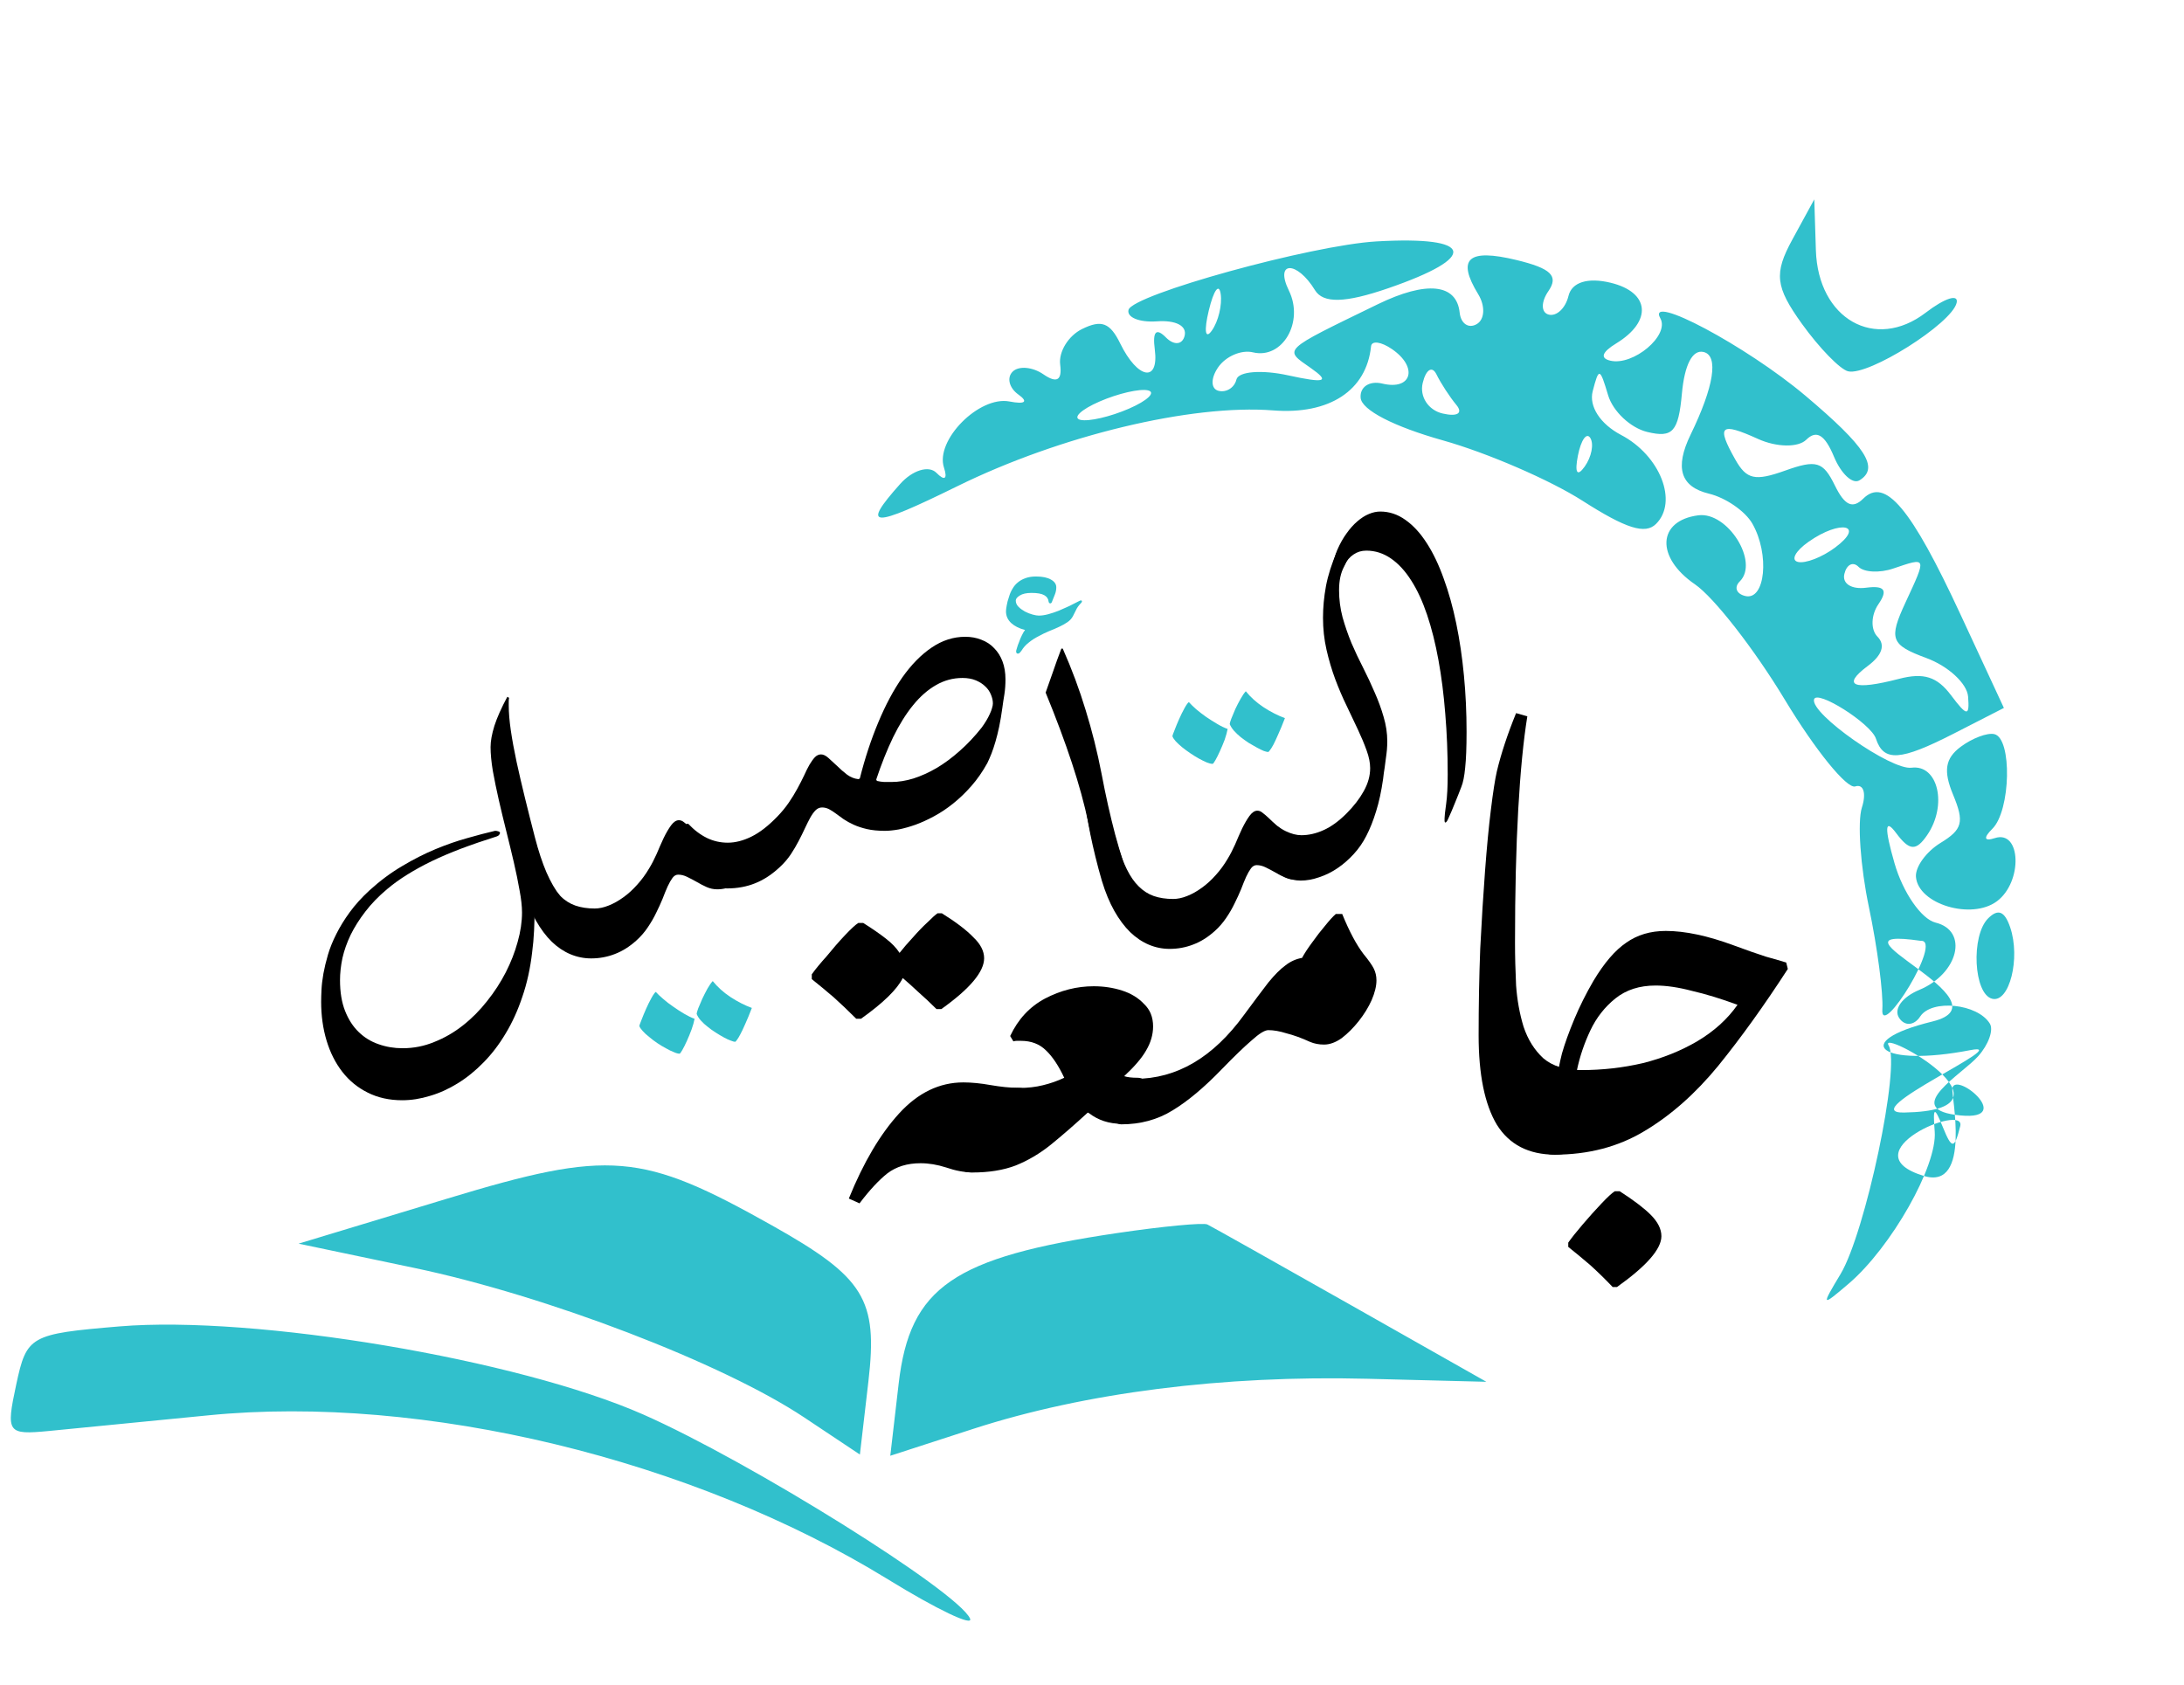<svg width="105" height="81" viewBox="0 0 105 81" fill="none" xmlns="http://www.w3.org/2000/svg">
<path d="M27.33 44.629C27.034 44.629 26.748 44.564 26.474 44.436C26.2 44.307 25.964 44.069 25.768 43.722H25.701C25.701 44.053 25.693 44.397 25.676 44.755C25.659 45.112 25.628 45.456 25.584 45.787C25.494 46.564 25.337 47.277 25.113 47.926C24.895 48.581 24.626 49.171 24.307 49.697C23.994 50.222 23.641 50.684 23.249 51.081C22.857 51.484 22.443 51.819 22.006 52.088C21.575 52.356 21.13 52.558 20.671 52.692C20.218 52.832 19.773 52.902 19.336 52.902C18.715 52.902 18.161 52.779 17.674 52.532C17.192 52.292 16.786 51.959 16.456 51.534C16.126 51.109 15.874 50.608 15.7 50.032C15.527 49.456 15.44 48.835 15.44 48.169C15.44 48.013 15.445 47.817 15.457 47.582C15.468 47.353 15.499 47.096 15.549 46.81C15.6 46.531 15.672 46.228 15.767 45.904C15.863 45.58 15.997 45.247 16.171 44.906C16.344 44.559 16.56 44.209 16.817 43.857C17.075 43.504 17.388 43.157 17.758 42.816C18.267 42.352 18.793 41.961 19.336 41.642C19.879 41.317 20.414 41.046 20.94 40.828C21.466 40.61 21.973 40.433 22.46 40.299C22.947 40.159 23.395 40.042 23.803 39.947C23.854 39.947 23.904 39.955 23.955 39.972C24.011 39.989 24.039 40.014 24.039 40.047C24.039 40.075 24.025 40.106 23.997 40.14C23.974 40.173 23.938 40.199 23.887 40.215C23.266 40.411 22.695 40.607 22.174 40.803C21.659 40.998 21.186 41.2 20.755 41.407C20.33 41.614 19.938 41.829 19.58 42.053C19.227 42.271 18.905 42.503 18.614 42.749C18.2 43.096 17.85 43.457 17.564 43.832C17.279 44.201 17.044 44.573 16.859 44.947C16.68 45.322 16.548 45.694 16.464 46.063C16.386 46.433 16.347 46.788 16.347 47.129C16.347 47.705 16.428 48.197 16.59 48.606C16.753 49.02 16.971 49.358 17.245 49.621C17.52 49.889 17.839 50.085 18.203 50.208C18.567 50.337 18.95 50.401 19.353 50.401C19.885 50.401 20.394 50.301 20.881 50.099C21.374 49.904 21.833 49.638 22.258 49.302C22.684 48.967 23.07 48.578 23.417 48.136C23.77 47.694 24.069 47.233 24.316 46.752C24.562 46.27 24.752 45.784 24.887 45.291C25.027 44.794 25.097 44.321 25.097 43.873C25.097 43.577 25.058 43.222 24.979 42.808C24.906 42.388 24.814 41.938 24.702 41.457C24.59 40.976 24.47 40.478 24.341 39.964C24.212 39.449 24.092 38.948 23.98 38.462C23.868 37.969 23.773 37.505 23.694 37.069C23.622 36.633 23.585 36.249 23.585 35.919C23.585 35.634 23.647 35.293 23.77 34.896C23.899 34.498 24.106 34.034 24.391 33.503L24.475 33.553C24.464 33.604 24.459 33.662 24.459 33.729C24.459 33.797 24.459 33.861 24.459 33.922C24.459 34.264 24.492 34.664 24.559 35.122C24.626 35.581 24.719 36.084 24.836 36.633C24.954 37.175 25.088 37.754 25.239 38.369C25.39 38.985 25.55 39.617 25.718 40.266C25.886 40.914 26.071 41.474 26.272 41.944C26.479 42.414 26.692 42.783 26.91 43.051C27.062 43.247 27.168 43.474 27.23 43.731C27.297 43.988 27.33 44.231 27.33 44.461V44.629Z" fill="black"/>
<path d="M24.694 37.675C24.861 37.871 24.993 38.055 25.088 38.229C25.183 38.397 25.248 38.553 25.281 38.699C25.298 38.771 25.326 38.889 25.365 39.051C25.404 39.213 25.452 39.401 25.508 39.613C25.564 39.826 25.626 40.055 25.693 40.301C25.76 40.547 25.83 40.791 25.903 41.031C26.043 41.512 26.197 41.921 26.365 42.256C26.532 42.597 26.723 42.872 26.936 43.079C27.148 43.291 27.389 43.445 27.658 43.54C27.932 43.635 28.243 43.683 28.59 43.683C28.803 43.683 29.026 43.635 29.262 43.54C29.502 43.445 29.737 43.313 29.967 43.146C30.202 42.978 30.426 42.774 30.639 42.533C30.852 42.298 31.042 42.038 31.21 41.753C31.333 41.551 31.453 41.319 31.571 41.056C31.683 40.788 31.795 40.533 31.907 40.293C32.024 40.052 32.142 39.851 32.259 39.689C32.383 39.521 32.508 39.437 32.637 39.437C32.727 39.437 32.811 39.471 32.889 39.538C32.973 39.599 33.074 39.686 33.191 39.798C33.309 39.915 33.455 40.052 33.628 40.209C33.802 40.366 34.02 40.539 34.283 40.729C34.669 40.998 34.944 41.261 35.106 41.518C35.274 41.781 35.358 42.038 35.358 42.29V42.508C35.224 42.603 35.081 42.667 34.93 42.701C34.784 42.74 34.636 42.76 34.485 42.76C34.306 42.76 34.135 42.723 33.972 42.651C33.81 42.578 33.653 42.497 33.502 42.407C33.345 42.318 33.191 42.237 33.04 42.164C32.895 42.091 32.749 42.055 32.604 42.055C32.503 42.055 32.413 42.105 32.335 42.206C32.257 42.312 32.178 42.449 32.1 42.617C32.022 42.791 31.94 42.989 31.856 43.213C31.767 43.431 31.663 43.657 31.546 43.892C31.434 44.127 31.299 44.359 31.143 44.589C30.986 44.824 30.801 45.036 30.588 45.227C30.258 45.523 29.914 45.738 29.555 45.873C29.197 46.012 28.819 46.082 28.422 46.082C28.075 46.082 27.742 46.015 27.423 45.881C27.104 45.747 26.804 45.545 26.524 45.277C26.25 45.008 25.995 44.667 25.76 44.253C25.53 43.845 25.332 43.364 25.164 42.81C25.052 42.43 24.948 42.044 24.853 41.652C24.758 41.266 24.677 40.905 24.61 40.57C24.542 40.234 24.489 39.941 24.45 39.689C24.411 39.437 24.391 39.258 24.391 39.152C24.391 38.889 24.408 38.632 24.442 38.38C24.475 38.128 24.526 37.893 24.593 37.675H24.694Z" fill="black"/>
<path d="M42.16 37.548C42.277 37.576 42.395 37.593 42.512 37.599C42.63 37.599 42.747 37.599 42.865 37.599C43.201 37.599 43.551 37.543 43.915 37.431C44.284 37.313 44.656 37.145 45.031 36.927C45.407 36.704 45.776 36.429 46.14 36.105C46.509 35.781 46.862 35.406 47.198 34.981C47.276 34.874 47.349 34.765 47.416 34.654C47.483 34.542 47.539 34.435 47.584 34.335C47.635 34.228 47.671 34.133 47.693 34.049C47.721 33.96 47.735 33.884 47.735 33.823C47.735 33.689 47.705 33.549 47.643 33.403C47.587 33.258 47.497 33.126 47.374 33.009C47.257 32.892 47.105 32.794 46.921 32.715C46.736 32.637 46.52 32.598 46.274 32.598C45.821 32.598 45.395 32.712 44.998 32.942C44.606 33.166 44.239 33.487 43.898 33.907C43.556 34.326 43.237 34.838 42.941 35.442C42.649 36.046 42.378 36.726 42.126 37.481L42.16 37.548ZM33.091 39.612C33.371 39.909 33.67 40.135 33.989 40.292C34.303 40.443 34.636 40.518 34.989 40.518C35.352 40.518 35.733 40.421 36.13 40.225C36.528 40.029 36.942 39.707 37.373 39.26C37.58 39.047 37.762 38.826 37.919 38.597C38.076 38.368 38.213 38.144 38.331 37.926C38.454 37.702 38.563 37.489 38.658 37.288C38.748 37.087 38.834 36.913 38.918 36.768C39.008 36.617 39.095 36.497 39.179 36.407C39.268 36.318 39.366 36.273 39.472 36.273C39.584 36.273 39.705 36.332 39.834 36.449C39.962 36.566 40.102 36.695 40.253 36.835C40.399 36.98 40.556 37.117 40.724 37.246C40.892 37.369 41.074 37.442 41.27 37.464L41.337 37.431C41.583 36.457 41.88 35.557 42.227 34.729C42.574 33.896 42.96 33.174 43.386 32.564C43.817 31.955 44.284 31.479 44.788 31.138C45.297 30.791 45.837 30.618 46.408 30.618C46.688 30.618 46.946 30.665 47.181 30.76C47.422 30.85 47.626 30.984 47.794 31.163C47.968 31.337 48.102 31.549 48.197 31.801C48.292 32.052 48.34 32.34 48.34 32.665C48.34 32.917 48.323 33.154 48.289 33.378C48.25 33.608 48.217 33.828 48.189 34.041C48.144 34.371 48.094 34.67 48.038 34.939C47.982 35.202 47.923 35.439 47.861 35.652C47.8 35.864 47.735 36.057 47.668 36.231C47.601 36.399 47.534 36.553 47.467 36.692C47.237 37.106 46.982 37.473 46.702 37.791C46.422 38.11 46.131 38.39 45.829 38.631C45.532 38.871 45.227 39.075 44.914 39.243C44.606 39.411 44.306 39.548 44.015 39.654C43.73 39.755 43.461 39.83 43.209 39.881C42.957 39.925 42.736 39.948 42.546 39.948C42.216 39.948 41.927 39.92 41.681 39.864C41.44 39.808 41.227 39.738 41.043 39.654C40.858 39.57 40.696 39.481 40.556 39.386C40.421 39.291 40.298 39.201 40.186 39.117C40.074 39.033 39.965 38.963 39.859 38.907C39.752 38.852 39.641 38.824 39.523 38.824C39.405 38.824 39.302 38.868 39.212 38.958C39.123 39.047 39.036 39.168 38.952 39.319C38.873 39.464 38.79 39.632 38.7 39.822C38.61 40.018 38.51 40.222 38.398 40.434C38.291 40.642 38.168 40.851 38.028 41.064C37.888 41.276 37.72 41.475 37.524 41.66C37.138 42.029 36.735 42.297 36.315 42.465C35.901 42.633 35.447 42.717 34.955 42.717C34.625 42.717 34.317 42.658 34.031 42.541C33.746 42.423 33.499 42.272 33.292 42.087C33.08 41.908 32.914 41.71 32.797 41.492C32.679 41.274 32.62 41.061 32.62 40.854C32.62 40.709 32.651 40.535 32.713 40.334C32.774 40.133 32.872 39.892 33.007 39.612H33.091Z" fill="black"/>
<path d="M50.271 33.301C50.389 32.966 50.509 32.625 50.632 32.278C50.75 31.931 50.881 31.567 51.027 31.187H51.094C51.525 32.16 51.892 33.145 52.194 34.141C52.502 35.136 52.757 36.154 52.958 37.195C53.154 38.235 53.373 39.211 53.613 40.123C53.86 41.029 54.117 41.832 54.386 42.531L54.218 43.236C54.089 43.236 53.949 43.188 53.798 43.093C53.647 42.992 53.487 42.808 53.319 42.539C53.151 42.265 52.981 41.891 52.807 41.415C52.639 40.934 52.477 40.31 52.32 39.544C52.135 38.666 51.872 37.709 51.531 36.675C51.189 35.64 50.77 34.515 50.271 33.301Z" fill="black"/>
<path d="M52.505 37.217C52.673 37.413 52.804 37.597 52.9 37.771C52.995 37.938 53.059 38.095 53.093 38.24C53.109 38.313 53.137 38.431 53.177 38.593C53.216 38.755 53.263 38.943 53.319 39.155C53.375 39.368 53.437 39.597 53.504 39.843C53.571 40.089 53.641 40.333 53.714 40.573C53.854 41.054 54.008 41.462 54.176 41.798C54.344 42.139 54.534 42.413 54.747 42.62C54.96 42.833 55.2 42.987 55.469 43.082C55.743 43.177 56.054 43.224 56.401 43.224C56.614 43.224 56.838 43.177 57.073 43.082C57.314 42.987 57.549 42.855 57.778 42.687C58.013 42.52 58.237 42.316 58.45 42.075C58.663 41.84 58.853 41.58 59.021 41.295C59.144 41.093 59.264 40.861 59.382 40.598C59.494 40.33 59.606 40.075 59.718 39.835C59.836 39.594 59.953 39.393 60.071 39.231C60.194 39.063 60.32 38.979 60.449 38.979C60.538 38.979 60.622 39.012 60.7 39.08C60.784 39.141 60.885 39.228 61.003 39.34C61.12 39.457 61.266 39.594 61.439 39.751C61.613 39.907 61.831 40.081 62.094 40.271C62.481 40.539 62.755 40.802 62.917 41.06C63.085 41.323 63.169 41.58 63.169 41.832V42.05C63.035 42.145 62.892 42.209 62.741 42.243C62.595 42.282 62.447 42.301 62.296 42.301C62.117 42.301 61.946 42.265 61.784 42.192C61.621 42.12 61.465 42.039 61.313 41.949C61.157 41.86 61.003 41.779 60.852 41.706C60.706 41.633 60.56 41.597 60.415 41.597C60.314 41.597 60.225 41.647 60.146 41.748C60.068 41.854 59.989 41.991 59.911 42.159C59.833 42.332 59.752 42.531 59.668 42.755C59.578 42.973 59.474 43.199 59.357 43.434C59.245 43.669 59.111 43.901 58.954 44.131C58.797 44.365 58.612 44.578 58.4 44.768C58.069 45.065 57.725 45.28 57.367 45.414C57.008 45.554 56.631 45.624 56.233 45.624C55.886 45.624 55.553 45.557 55.234 45.423C54.915 45.288 54.615 45.087 54.335 44.819C54.061 44.55 53.806 44.209 53.571 43.795C53.342 43.387 53.143 42.906 52.975 42.352C52.863 41.971 52.76 41.586 52.664 41.194C52.569 40.808 52.488 40.447 52.421 40.112C52.354 39.776 52.3 39.482 52.261 39.231C52.222 38.979 52.203 38.8 52.203 38.694C52.203 38.431 52.219 38.173 52.253 37.922C52.286 37.67 52.337 37.435 52.404 37.217H52.505Z" fill="black"/>
<path d="M62.565 40.158C62.917 40.158 63.273 40.077 63.631 39.915C63.995 39.752 64.362 39.487 64.731 39.118C65.084 38.765 65.361 38.407 65.562 38.044C65.769 37.674 65.873 37.305 65.873 36.936C65.873 36.679 65.817 36.396 65.705 36.089C65.593 35.775 65.453 35.44 65.285 35.082C65.117 34.724 64.935 34.341 64.74 33.932C64.543 33.529 64.362 33.104 64.194 32.657C64.026 32.204 63.886 31.731 63.774 31.239C63.662 30.747 63.606 30.235 63.606 29.703C63.606 29.211 63.653 28.702 63.749 28.176C63.849 27.651 64.026 27.097 64.278 26.515C64.378 26.286 64.496 26.101 64.63 25.961C64.77 25.816 64.921 25.743 65.084 25.743L65.134 25.794C65.134 26.006 65.078 26.241 64.966 26.498C64.86 26.75 64.742 27.002 64.614 27.253C64.535 27.404 64.476 27.572 64.437 27.757C64.398 27.941 64.378 28.148 64.378 28.378C64.378 28.82 64.434 29.253 64.546 29.678C64.664 30.098 64.807 30.512 64.975 30.92C65.148 31.323 65.336 31.72 65.537 32.111C65.739 32.509 65.924 32.903 66.091 33.295C66.265 33.686 66.408 34.078 66.52 34.469C66.637 34.861 66.696 35.252 66.696 35.644C66.696 35.778 66.69 35.912 66.679 36.047C66.668 36.175 66.651 36.312 66.629 36.458C66.612 36.598 66.592 36.749 66.57 36.911C66.542 37.073 66.517 37.255 66.495 37.456C66.41 38.049 66.299 38.567 66.159 39.008C66.024 39.45 65.868 39.845 65.688 40.192C65.526 40.51 65.325 40.801 65.084 41.064C64.843 41.327 64.583 41.554 64.303 41.744C64.023 41.934 63.729 42.079 63.421 42.18C63.119 42.286 62.822 42.34 62.531 42.34C62.296 42.34 62.055 42.286 61.809 42.18C61.557 42.079 61.33 41.942 61.129 41.769C60.927 41.601 60.762 41.405 60.633 41.182C60.499 40.964 60.432 40.74 60.432 40.51C60.432 40.365 60.462 40.192 60.524 39.99C60.586 39.789 60.684 39.548 60.818 39.269H60.902C61.238 39.604 61.543 39.836 61.817 39.965C62.086 40.094 62.335 40.158 62.565 40.158Z" fill="black"/>
<path d="M69.635 39.346C69.618 39.391 69.596 39.435 69.568 39.48C69.54 39.525 69.512 39.547 69.484 39.547C69.467 39.547 69.456 39.525 69.45 39.48C69.45 39.435 69.45 39.391 69.45 39.346C69.45 39.245 69.475 39.016 69.526 38.658C69.576 38.3 69.601 37.825 69.601 37.232C69.601 36.214 69.562 35.243 69.484 34.32C69.411 33.392 69.302 32.53 69.156 31.736C69.011 30.936 68.829 30.212 68.611 29.563C68.392 28.914 68.138 28.363 67.846 27.91C67.555 27.451 67.231 27.099 66.872 26.853C66.508 26.601 66.114 26.475 65.688 26.475C65.459 26.475 65.254 26.537 65.075 26.66C64.896 26.777 64.748 26.951 64.63 27.18C64.518 27.392 64.423 27.56 64.345 27.683C64.261 27.806 64.177 27.918 64.093 28.019L64.026 28.002V27.801C64.026 27.655 64.043 27.462 64.076 27.222C64.104 26.981 64.177 26.721 64.294 26.441C64.423 26.139 64.572 25.874 64.74 25.644C64.902 25.415 65.075 25.222 65.26 25.065C65.439 24.909 65.624 24.791 65.814 24.713C65.999 24.635 66.181 24.596 66.36 24.596C66.791 24.596 67.194 24.73 67.569 24.998C67.944 25.261 68.286 25.633 68.594 26.114C68.902 26.59 69.173 27.157 69.408 27.817C69.649 28.472 69.85 29.194 70.013 29.982C70.175 30.765 70.298 31.599 70.382 32.483C70.466 33.361 70.508 34.261 70.508 35.184C70.508 35.923 70.486 36.499 70.441 36.913C70.402 37.327 70.34 37.634 70.256 37.836C70.161 38.087 70.058 38.347 69.946 38.616C69.839 38.885 69.736 39.128 69.635 39.346Z" fill="black"/>
<path d="M48.852 31.31C48.852 31.294 48.866 31.24 48.894 31.151C48.916 31.067 48.95 30.972 48.995 30.866C49.034 30.754 49.078 30.647 49.129 30.547C49.179 30.441 49.227 30.359 49.272 30.303V30.287C49.003 30.22 48.785 30.11 48.617 29.959C48.449 29.803 48.365 29.615 48.365 29.397C48.365 29.33 48.376 29.238 48.398 29.12C48.415 29.003 48.454 28.855 48.516 28.676C48.555 28.541 48.611 28.416 48.684 28.298C48.751 28.181 48.838 28.08 48.944 27.996C49.045 27.912 49.168 27.845 49.314 27.795C49.454 27.744 49.619 27.719 49.809 27.719C50.123 27.719 50.363 27.77 50.531 27.87C50.699 27.965 50.783 28.088 50.783 28.239C50.783 28.357 50.761 28.471 50.716 28.583C50.666 28.701 50.615 28.827 50.565 28.961C50.548 28.994 50.526 29.011 50.498 29.011C50.453 29.011 50.425 28.983 50.414 28.927C50.402 28.793 50.333 28.69 50.204 28.617C50.075 28.544 49.871 28.508 49.591 28.508C49.344 28.508 49.157 28.55 49.028 28.634C48.899 28.712 48.835 28.793 48.835 28.877C48.835 28.989 48.88 29.09 48.969 29.179C49.053 29.263 49.157 29.338 49.28 29.406C49.398 29.467 49.518 29.515 49.641 29.548C49.764 29.582 49.865 29.599 49.943 29.599C50.083 29.599 50.234 29.576 50.397 29.532C50.565 29.487 50.733 29.431 50.901 29.364C51.074 29.291 51.245 29.215 51.413 29.137C51.586 29.053 51.746 28.972 51.892 28.894C51.925 28.877 51.95 28.869 51.967 28.869C52.001 28.869 52.017 28.885 52.017 28.919C52.017 28.941 52.004 28.966 51.975 28.994C51.858 29.112 51.774 29.229 51.724 29.347C51.668 29.464 51.623 29.554 51.589 29.615C51.533 29.727 51.447 29.825 51.329 29.909C51.217 29.987 51.083 30.063 50.926 30.136C50.775 30.208 50.612 30.278 50.439 30.345C50.265 30.418 50.097 30.499 49.935 30.589C49.767 30.673 49.61 30.773 49.465 30.891C49.319 31.003 49.199 31.137 49.104 31.294C49.076 31.327 49.05 31.358 49.028 31.386C49 31.414 48.969 31.428 48.936 31.428C48.88 31.428 48.852 31.389 48.852 31.31Z" fill="#31C0CC"/>
<path d="M33.393 48.985C33.365 49.136 33.317 49.306 33.25 49.496C33.177 49.692 33.102 49.877 33.023 50.05C32.945 50.224 32.872 50.369 32.805 50.486C32.738 50.604 32.693 50.663 32.671 50.663C32.598 50.663 32.505 50.638 32.394 50.587C32.276 50.542 32.15 50.481 32.016 50.403C31.876 50.33 31.736 50.246 31.596 50.151C31.456 50.056 31.327 49.958 31.209 49.857C31.086 49.762 30.983 49.667 30.899 49.572C30.815 49.482 30.762 49.404 30.739 49.337C30.739 49.303 30.773 49.206 30.84 49.043C30.902 48.881 30.974 48.705 31.058 48.515C31.142 48.325 31.229 48.148 31.319 47.986C31.408 47.824 31.478 47.726 31.529 47.692C31.618 47.793 31.736 47.905 31.881 48.028C32.027 48.157 32.186 48.28 32.36 48.397C32.533 48.52 32.71 48.635 32.889 48.741C33.068 48.847 33.236 48.929 33.393 48.985ZM34.266 47.172C34.496 47.458 34.778 47.712 35.114 47.936C35.456 48.16 35.8 48.336 36.147 48.464C36.029 48.772 35.923 49.029 35.828 49.236C35.738 49.443 35.66 49.608 35.593 49.731C35.526 49.86 35.47 49.952 35.425 50.008C35.386 50.064 35.358 50.092 35.341 50.092C35.296 50.092 35.226 50.072 35.131 50.033C35.036 50 34.927 49.95 34.803 49.882C34.68 49.815 34.549 49.737 34.409 49.647C34.274 49.563 34.146 49.471 34.023 49.37C33.899 49.275 33.79 49.175 33.695 49.069C33.6 48.962 33.533 48.856 33.493 48.75C33.493 48.711 33.519 48.621 33.569 48.481C33.625 48.347 33.689 48.196 33.762 48.028C33.841 47.86 33.925 47.695 34.014 47.533C34.104 47.376 34.188 47.256 34.266 47.172Z" fill="#31C0CC"/>
<path d="M59.021 35.05C58.993 35.201 58.945 35.374 58.878 35.57C58.805 35.76 58.73 35.942 58.651 36.115C58.573 36.289 58.5 36.434 58.433 36.551C58.366 36.669 58.321 36.728 58.298 36.728C58.226 36.728 58.133 36.705 58.021 36.661C57.904 36.61 57.778 36.549 57.644 36.476C57.504 36.398 57.364 36.311 57.224 36.216C57.084 36.121 56.955 36.026 56.837 35.931C56.714 35.83 56.611 35.735 56.527 35.645C56.443 35.55 56.39 35.469 56.367 35.402C56.367 35.368 56.401 35.271 56.468 35.108C56.529 34.946 56.602 34.77 56.686 34.58C56.77 34.39 56.857 34.213 56.947 34.051C57.036 33.889 57.106 33.791 57.157 33.758C57.246 33.858 57.364 33.973 57.509 34.102C57.655 34.225 57.814 34.348 57.988 34.471C58.161 34.588 58.338 34.7 58.517 34.806C58.696 34.913 58.864 34.994 59.021 35.05ZM59.894 33.237C60.123 33.523 60.406 33.777 60.742 34.001C61.084 34.225 61.428 34.401 61.775 34.529C61.657 34.837 61.551 35.094 61.456 35.301C61.366 35.508 61.288 35.676 61.221 35.805C61.154 35.928 61.098 36.017 61.053 36.073C61.014 36.129 60.986 36.157 60.969 36.157C60.924 36.157 60.854 36.14 60.759 36.107C60.664 36.068 60.555 36.014 60.431 35.947C60.308 35.88 60.177 35.805 60.037 35.721C59.902 35.631 59.774 35.539 59.651 35.444C59.527 35.343 59.418 35.24 59.323 35.133C59.228 35.022 59.161 34.915 59.121 34.815C59.121 34.776 59.147 34.689 59.197 34.555C59.253 34.415 59.317 34.261 59.39 34.093C59.468 33.925 59.553 33.763 59.642 33.606C59.732 33.444 59.816 33.321 59.894 33.237Z" fill="#31C0CC"/>
<path d="M41.323 57.86L40.809 57.628C41.512 55.895 42.318 54.531 43.227 53.536C44.137 52.541 45.166 52.044 46.315 52.044C46.71 52.044 47.148 52.087 47.628 52.173C48.125 52.258 48.546 52.301 48.889 52.301C49.455 52.301 49.738 52.576 49.738 53.125C49.738 53.691 49.601 54.223 49.326 54.72C49.052 55.218 48.683 55.612 48.22 55.904C47.774 56.213 47.276 56.367 46.727 56.367C46.35 56.367 45.938 56.29 45.492 56.136C45.063 55.998 44.651 55.93 44.257 55.93C43.622 55.93 43.09 56.093 42.661 56.419C42.25 56.745 41.804 57.225 41.323 57.86Z" fill="black"/>
<path d="M46.739 56.376C46.173 56.376 45.89 56.101 45.89 55.552C45.89 55.038 46.019 54.531 46.276 54.034C46.533 53.536 46.894 53.125 47.357 52.799C47.82 52.473 48.369 52.31 49.004 52.31C49.415 52.31 49.793 52.267 50.136 52.181C50.496 52.095 50.839 51.975 51.165 51.821C50.891 51.238 50.599 50.8 50.29 50.508C49.982 50.2 49.578 50.045 49.081 50.045C49.012 50.045 48.944 50.045 48.875 50.045C48.824 50.045 48.772 50.054 48.721 50.071L48.566 49.814C48.944 49.008 49.501 48.407 50.239 48.013C50.994 47.618 51.774 47.421 52.581 47.421C53.061 47.421 53.516 47.489 53.944 47.627C54.373 47.764 54.725 47.978 54.999 48.27C55.291 48.544 55.437 48.904 55.437 49.351C55.437 49.745 55.325 50.131 55.102 50.508C54.897 50.869 54.545 51.281 54.047 51.744C54.202 51.795 54.416 51.821 54.691 51.821C54.879 51.821 55.025 51.907 55.128 52.078C55.231 52.233 55.282 52.413 55.282 52.619C55.282 53.15 55.162 53.519 54.922 53.725C54.699 53.931 54.365 54.034 53.919 54.034C53.318 54.034 52.795 53.862 52.349 53.519L52.297 53.494C51.663 54.077 51.071 54.592 50.522 55.038C49.99 55.466 49.424 55.801 48.824 56.041C48.24 56.264 47.545 56.376 46.739 56.376Z" fill="black"/>
<path d="M53.901 54.06C53.781 54.06 53.652 54 53.515 53.88C53.361 53.742 53.284 53.536 53.284 53.262C53.284 52.799 53.429 52.456 53.721 52.233C54.013 51.992 54.296 51.872 54.57 51.872C56.577 51.872 58.327 50.843 59.82 48.784C60.3 48.133 60.686 47.618 60.978 47.24C61.286 46.863 61.561 46.589 61.801 46.417C62.041 46.228 62.307 46.108 62.599 46.057C62.719 45.834 62.882 45.585 63.088 45.31C63.294 45.019 63.5 44.753 63.705 44.513C63.911 44.255 64.083 44.067 64.22 43.947H64.529C64.872 44.787 65.215 45.431 65.558 45.877C65.798 46.168 65.961 46.4 66.047 46.571C66.133 46.743 66.176 46.932 66.176 47.138C66.176 47.412 66.099 47.729 65.944 48.09C65.79 48.433 65.584 48.767 65.327 49.093C65.069 49.419 64.795 49.694 64.503 49.917C64.212 50.123 63.928 50.225 63.654 50.225C63.414 50.225 63.191 50.183 62.985 50.097C62.573 49.908 62.196 49.771 61.853 49.685C61.527 49.582 61.235 49.531 60.978 49.531C60.806 49.531 60.54 49.694 60.18 50.02C59.82 50.328 59.348 50.783 58.765 51.383C57.907 52.276 57.109 52.945 56.372 53.391C55.651 53.837 54.828 54.06 53.901 54.06Z" fill="black"/>
<path d="M74.767 55.518C73.498 55.518 72.563 55.038 71.963 54.077C71.379 53.099 71.088 51.666 71.088 49.779C71.088 48.356 71.113 46.966 71.165 45.611C71.233 44.255 71.311 43.012 71.396 41.879C71.482 40.73 71.576 39.744 71.679 38.92C71.782 38.08 71.877 37.471 71.963 37.093C72.168 36.235 72.477 35.3 72.889 34.288L73.429 34.443C73.24 35.609 73.095 37.102 72.992 38.92C72.889 40.739 72.837 42.874 72.837 45.328C72.837 45.98 72.855 46.666 72.889 47.386C72.94 48.09 73.06 48.75 73.249 49.368C73.455 49.985 73.772 50.491 74.201 50.886C74.647 51.263 75.256 51.452 76.028 51.452C76.766 51.452 77.135 51.941 77.135 52.919C77.135 53.571 77.006 54.085 76.749 54.463C76.492 54.84 76.174 55.115 75.797 55.286C75.436 55.441 75.093 55.518 74.767 55.518Z" fill="black"/>
<path d="M74.734 55.518C74.013 55.518 73.653 55.029 73.653 54.051C73.653 53.519 73.739 53.099 73.91 52.79C74.065 52.464 74.245 52.215 74.451 52.044C74.639 51.872 74.785 51.77 74.888 51.735C74.905 51.495 74.974 51.135 75.094 50.654C75.231 50.174 75.429 49.625 75.686 49.008C75.943 48.39 76.252 47.772 76.612 47.155C77.127 46.297 77.65 45.688 78.182 45.328C78.714 44.95 79.349 44.761 80.086 44.761C81.013 44.761 82.102 44.993 83.354 45.456C83.955 45.679 84.469 45.859 84.898 45.997C85.327 46.117 85.653 46.211 85.876 46.28L85.953 46.589C84.821 48.338 83.706 49.891 82.608 51.246C81.51 52.584 80.326 53.631 79.057 54.386C77.805 55.141 76.364 55.518 74.734 55.518ZM75.815 51.452H76.02C77.033 51.452 78.019 51.341 78.98 51.118C79.94 50.877 80.815 50.526 81.605 50.062C82.411 49.582 83.054 48.999 83.534 48.313C82.745 48.021 82.016 47.798 81.347 47.644C80.695 47.472 80.112 47.386 79.597 47.386C78.825 47.386 78.182 47.592 77.667 48.004C77.153 48.416 76.749 48.93 76.458 49.548C76.166 50.165 75.952 50.8 75.815 51.452Z" fill="black"/>
<path d="M77.533 61.883C77.173 61.505 76.813 61.153 76.453 60.827C76.092 60.519 75.741 60.227 75.397 59.953V59.747C75.552 59.524 75.784 59.232 76.092 58.872C76.384 58.529 76.684 58.194 76.993 57.868C77.284 57.559 77.499 57.362 77.636 57.276H77.868C78.537 57.705 79.034 58.083 79.36 58.408C79.703 58.752 79.875 59.095 79.875 59.438C79.875 60.055 79.163 60.87 77.739 61.883H77.533Z" fill="black"/>
<path d="M41.164 48.982C40.787 48.604 40.426 48.261 40.083 47.952C39.723 47.644 39.371 47.352 39.028 47.078V46.846C39.2 46.606 39.44 46.314 39.749 45.971C40.041 45.611 40.332 45.276 40.624 44.967C40.915 44.659 41.13 44.461 41.267 44.376H41.499C41.91 44.633 42.271 44.882 42.58 45.122C42.871 45.345 43.094 45.576 43.248 45.817C43.437 45.576 43.652 45.328 43.892 45.07C44.132 44.796 44.364 44.556 44.587 44.35C44.81 44.127 44.973 43.981 45.075 43.912H45.281C45.968 44.341 46.474 44.727 46.8 45.07C47.143 45.396 47.314 45.731 47.314 46.074C47.314 46.726 46.628 47.541 45.256 48.519H45.024C44.732 48.227 44.449 47.961 44.175 47.721C43.9 47.464 43.643 47.232 43.403 47.026C43.128 47.575 42.459 48.227 41.396 48.982H41.164Z" fill="black"/>
<path fill-rule="evenodd" clip-rule="evenodd" d="M21.521 57.626L14.355 59.797L19.918 60.964C26.283 62.3 34.755 65.549 38.668 68.156L41.341 69.937L41.751 66.414C42.21 62.469 41.562 61.42 37.12 58.923C30.841 55.394 29.311 55.267 21.521 57.626ZM53.729 59.285C45.825 60.452 43.745 61.883 43.205 66.528L42.802 69.996L46.804 68.698C52.161 66.962 58.809 66.118 65.745 66.294L71.46 66.439L64.933 62.744C61.343 60.712 58.244 58.971 58.047 58.875C57.849 58.779 55.906 58.964 53.729 59.285ZM5.744 63.776C1.441 64.137 1.283 64.226 0.779 66.576C0.282 68.9 0.349 68.995 2.354 68.804C3.506 68.695 6.954 68.356 10.015 68.052C20.33 67.028 33.291 70.156 42.688 75.937C45.056 77.394 46.831 78.239 46.633 77.816C46.014 76.494 36.044 70.271 30.928 68.013C24.924 65.362 12.256 63.232 5.744 63.776Z" fill="#31C0CC"/>
<path fill-rule="evenodd" clip-rule="evenodd" d="M86.169 11.521C85.279 13.152 85.352 13.79 86.631 15.57C87.466 16.732 88.466 17.76 88.851 17.853C89.824 18.088 93.826 15.564 94.068 14.565C94.176 14.114 93.508 14.325 92.582 15.034C90.148 16.896 87.407 15.338 87.302 12.032L87.225 9.586L86.169 11.521ZM66.186 11.607C63.062 11.784 54.432 14.167 54.255 14.901C54.167 15.262 54.782 15.51 55.621 15.451C56.53 15.387 57.069 15.666 56.954 16.142C56.848 16.58 56.444 16.619 56.056 16.227C55.582 15.748 55.406 15.937 55.519 16.803C55.728 18.412 54.699 18.234 53.857 16.516C53.367 15.515 52.959 15.36 52.026 15.818C51.365 16.142 50.89 16.913 50.97 17.531C51.069 18.29 50.808 18.442 50.165 17.999C49.643 17.639 48.976 17.58 48.685 17.869C48.393 18.157 48.516 18.652 48.958 18.968C49.45 19.32 49.286 19.45 48.532 19.304C47.076 19.023 44.952 21.166 45.383 22.483C45.564 23.034 45.417 23.136 45.02 22.734C44.654 22.364 43.869 22.606 43.275 23.272C41.381 25.396 41.886 25.416 46.022 23.38C50.98 20.94 57.287 19.425 61.207 19.733C63.914 19.946 65.696 18.78 65.916 16.652C65.946 16.365 66.401 16.427 66.927 16.789C68.193 17.662 67.874 18.785 66.456 18.443C65.839 18.294 65.37 18.603 65.415 19.129C65.464 19.713 67.004 20.509 69.37 21.174C71.501 21.773 74.52 23.079 76.079 24.076C78.18 25.419 79.096 25.708 79.616 25.192C80.69 24.13 79.813 21.897 77.936 20.913C76.935 20.387 76.383 19.537 76.572 18.81C76.872 17.66 76.915 17.672 77.313 19.003C77.546 19.78 78.393 20.576 79.197 20.77C80.418 21.065 80.693 20.761 80.861 18.922C80.988 17.53 81.371 16.796 81.905 16.925C82.636 17.101 82.403 18.585 81.279 20.898C80.506 22.49 80.79 23.405 82.16 23.736C82.968 23.931 83.907 24.58 84.248 25.177C85.09 26.652 84.87 28.89 83.906 28.657C83.476 28.553 83.358 28.236 83.644 27.954C84.585 27.022 83.06 24.593 81.649 24.777C79.677 25.033 79.592 26.797 81.488 28.095C82.4 28.72 84.344 31.215 85.808 33.641C87.272 36.066 88.795 37.943 89.194 37.813C89.592 37.682 89.736 38.139 89.514 38.828C89.292 39.517 89.444 41.67 89.851 43.613C90.259 45.555 90.549 47.769 90.497 48.533C90.392 50.045 93.444 45.15 92.342 45.237C87.163 44.487 96.8 48.16 92.906 49.115C88.864 50.105 90.415 51.33 94.735 50.491C96.998 50.053 89.078 53.535 91.539 53.493C97.543 53.391 90.275 49.391 90.797 50.261C91.389 51.243 89.673 59.291 88.488 61.259C87.547 62.823 87.564 62.844 88.872 61.727C90.925 59.975 93.145 56.053 93.015 54.406C92.921 53.211 92.991 53.173 93.408 54.199C93.843 55.268 93.963 55.261 94.242 54.146C94.528 53.002 88.811 55.428 92.499 56.543C94.805 57.24 93.795 52.6 93.863 52.315C94.062 51.483 97.063 54.04 93.984 53.6C91.536 53.25 94.329 51.654 95.106 50.783C95.601 50.228 95.853 49.524 95.666 49.218C95.079 48.257 92.871 48.029 92.318 48.874C92.026 49.319 91.569 49.35 91.303 48.942C91.028 48.522 91.449 47.939 92.276 47.595C94.159 46.811 94.655 44.753 93.055 44.36C92.374 44.193 91.488 42.912 91.085 41.515C90.589 39.79 90.614 39.321 91.162 40.057C91.799 40.911 92.115 40.933 92.647 40.161C93.638 38.723 93.182 36.746 91.899 36.913C90.918 37.041 87.045 34.328 87.213 33.631C87.334 33.133 89.951 34.789 90.188 35.514C90.558 36.642 91.357 36.589 93.938 35.269L96.341 34.039L94.249 29.532C91.876 24.418 90.629 22.934 89.578 23.976C89.067 24.481 88.686 24.305 88.215 23.342C87.648 22.185 87.327 22.09 85.82 22.629C84.376 23.145 83.969 23.055 83.43 22.099C82.504 20.46 82.703 20.28 84.528 21.108C85.413 21.509 86.454 21.525 86.841 21.142C87.33 20.658 87.733 20.904 88.17 21.954C88.515 22.783 89.067 23.297 89.397 23.095C90.367 22.503 89.716 21.486 86.788 19.018C83.964 16.639 79.13 14.063 79.825 15.308C80.281 16.125 78.52 17.607 77.413 17.34C76.916 17.22 77.017 16.931 77.705 16.51C79.45 15.444 79.321 14.051 77.434 13.595C76.332 13.329 75.567 13.569 75.407 14.231C75.266 14.815 74.841 15.219 74.464 15.128C74.087 15.037 74.077 14.528 74.442 13.998C74.945 13.268 74.571 12.904 72.906 12.502C70.578 11.939 70.023 12.434 71.067 14.145C71.417 14.717 71.383 15.367 70.99 15.588C70.599 15.81 70.232 15.559 70.176 15.029C70.028 13.639 68.581 13.491 66.243 14.627C61.574 16.898 61.704 16.775 63.022 17.698C63.962 18.356 63.711 18.437 61.929 18.047C60.656 17.768 59.538 17.859 59.443 18.249C59.349 18.639 58.963 18.883 58.586 18.792C58.209 18.701 58.199 18.192 58.564 17.662C58.93 17.131 59.683 16.807 60.238 16.941C61.657 17.284 62.706 15.484 61.967 13.974C61.267 12.545 62.349 12.525 63.219 13.95C63.615 14.598 64.67 14.572 66.733 13.862C71.121 12.352 70.877 11.341 66.186 11.607ZM58.115 14.928C57.88 15.903 57.944 16.34 58.258 15.9C58.572 15.461 58.765 14.664 58.686 14.129C58.607 13.595 58.35 13.954 58.115 14.928ZM68.4 18.412C68.241 19.069 68.666 19.721 69.357 19.882C70.066 20.047 70.35 19.87 70.018 19.47C69.699 19.086 69.268 18.424 69.061 18.001C68.855 17.578 68.556 17.763 68.4 18.412ZM75.862 21.902C75.697 22.735 75.824 22.944 76.187 22.434C76.515 21.972 76.637 21.354 76.459 21.062C76.28 20.77 76.012 21.148 75.862 21.902ZM86.954 26.047C86.314 26.495 86.083 26.933 86.44 27.019C86.797 27.105 87.602 26.794 88.228 26.326C89.695 25.232 88.494 24.968 86.954 26.047ZM91.019 27.337C90.366 27.559 89.617 27.521 89.352 27.254C89.087 26.987 88.781 27.14 88.672 27.594C88.558 28.062 89.012 28.35 89.719 28.258C90.603 28.142 90.775 28.372 90.311 29.047C89.951 29.569 89.929 30.273 90.261 30.609C90.655 31.008 90.492 31.501 89.796 32.021C88.52 32.973 89.1 33.212 91.299 32.64C92.486 32.331 93.129 32.534 93.803 33.433C94.567 34.45 94.696 34.46 94.62 33.494C94.57 32.864 93.668 32.029 92.614 31.64C90.897 31.005 90.794 30.729 91.614 28.961C92.638 26.752 92.65 26.784 91.019 27.337ZM52.86 19.307C51.965 19.697 51.553 20.093 51.942 20.187C52.332 20.281 53.382 20.039 54.277 19.649C55.171 19.26 55.584 18.864 55.194 18.77C54.805 18.676 53.754 18.917 52.86 19.307ZM94.264 35.907C93.517 36.465 93.422 37.066 93.899 38.213C94.446 39.528 94.353 39.883 93.293 40.53C92.606 40.951 92.074 41.685 92.113 42.162C92.219 43.474 94.783 44.247 96.006 43.334C97.257 42.4 97.172 39.883 95.904 40.298C95.39 40.467 95.344 40.287 95.787 39.849C96.671 38.973 96.745 35.507 95.884 35.299C95.549 35.218 94.821 35.492 94.264 35.907ZM95.587 44.153C94.744 44.988 94.886 47.807 95.782 48.023C96.607 48.222 97.147 46.071 96.644 44.589C96.378 43.809 96.065 43.68 95.587 44.153Z" fill="#31C0CC"/>
</svg>
